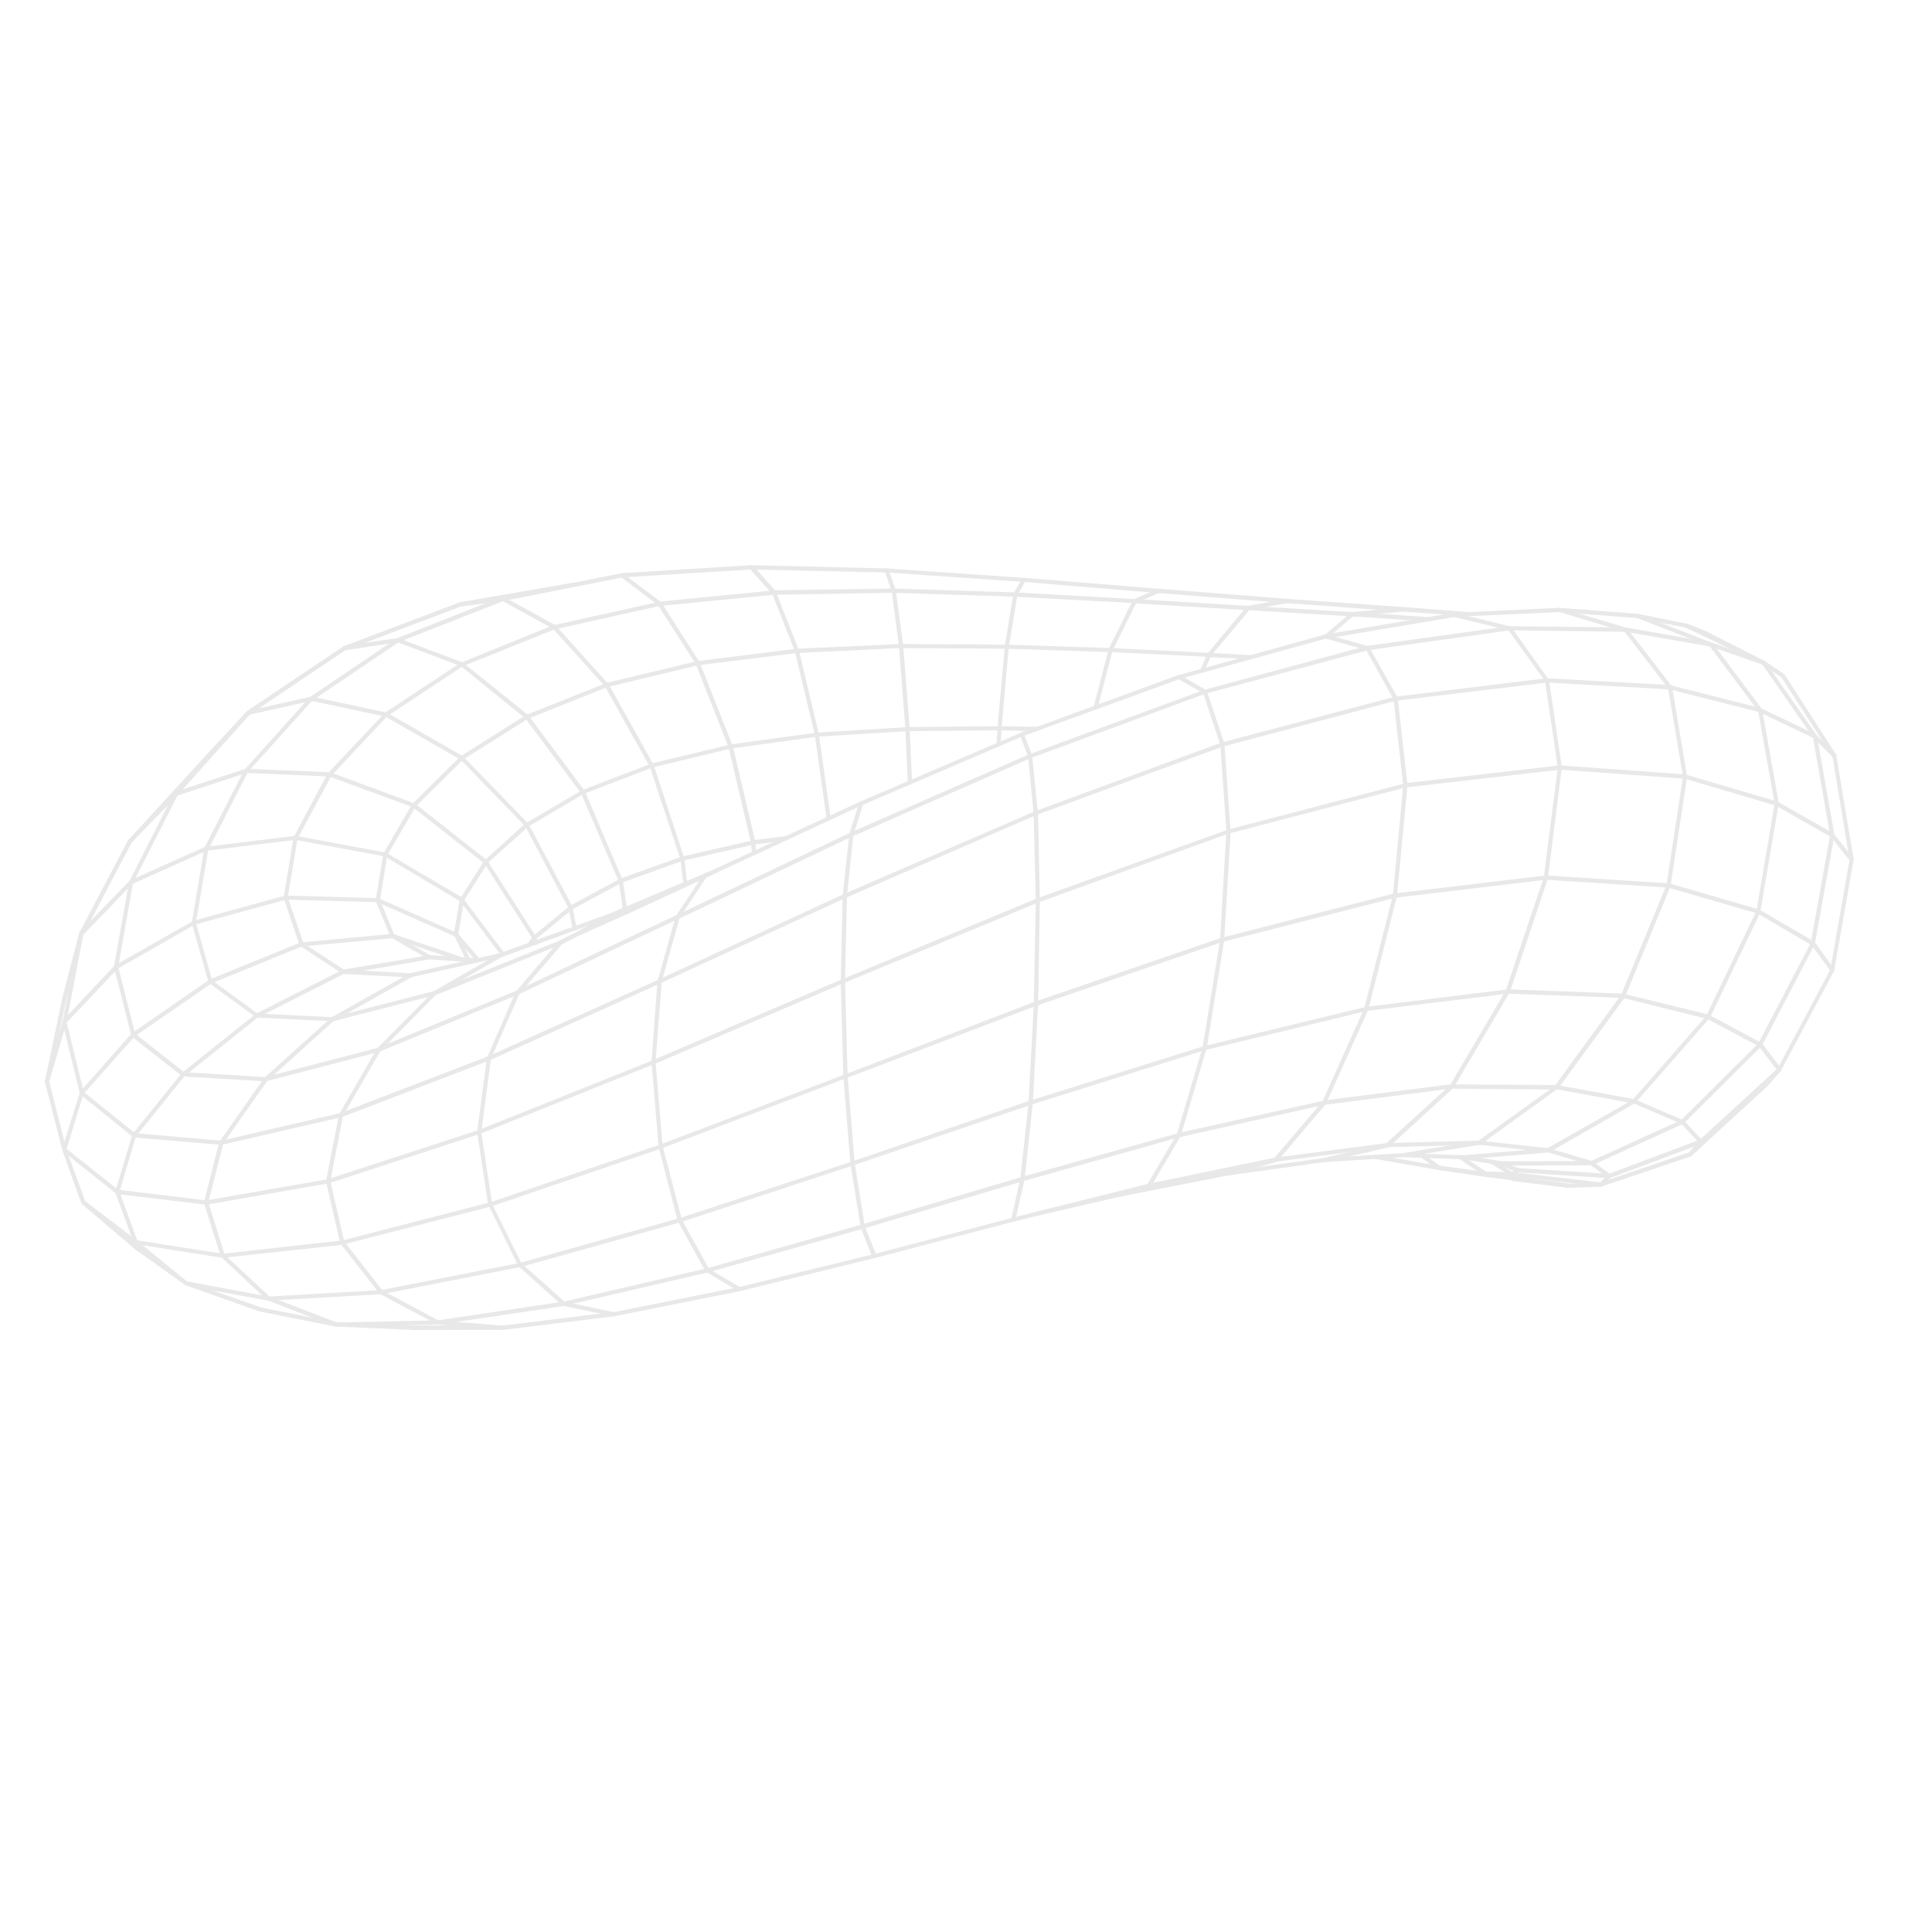 <svg xmlns="http://www.w3.org/2000/svg" xmlns:xlink="http://www.w3.org/1999/xlink" width="47" zoomAndPan="magnify" viewBox="0 0 35.25 35.25" height="47" preserveAspectRatio="xMidYMid meet" version="1.0"><defs><clipPath id="id1"><path d="M 11 12 L 33.848 12 L 33.848 18 L 11 18 Z M 11 12 " clip-rule="nonzero"/></clipPath><clipPath id="id2"><path d="M 13 10.312 L 22 10.312 L 22 11 L 13 11 Z M 13 10.312 " clip-rule="nonzero"/></clipPath><clipPath id="id3"><path d="M 20 10.312 L 27 10.312 L 27 12 L 20 12 Z M 20 10.312 " clip-rule="nonzero"/></clipPath><clipPath id="id4"><path d="M 3 15 L 14 15 L 14 24.266 L 3 24.266 Z M 3 15 " clip-rule="nonzero"/></clipPath><clipPath id="id5"><path d="M 14 10.312 L 16 10.312 L 16 15 L 14 15 Z M 14 10.312 " clip-rule="nonzero"/></clipPath><clipPath id="id6"><path d="M 0.801 15 L 10 15 L 10 20 L 0.801 20 Z M 0.801 15 " clip-rule="nonzero"/></clipPath><clipPath id="id7"><path d="M 5 17 L 10 17 L 10 24.266 L 5 24.266 Z M 5 17 " clip-rule="nonzero"/></clipPath><clipPath id="id8"><path d="M 1 15 L 33.848 15 L 33.848 23 L 1 23 Z M 1 15 " clip-rule="nonzero"/></clipPath><clipPath id="id9"><path d="M 19 10.312 L 21 10.312 L 21 13 L 19 13 Z M 19 10.312 " clip-rule="nonzero"/></clipPath><clipPath id="id10"><path d="M 16 10.312 L 17 10.312 L 17 15 L 16 15 Z M 16 10.312 " clip-rule="nonzero"/></clipPath><clipPath id="id11"><path d="M 2 13 L 33.848 13 L 33.848 22 L 2 22 Z M 2 13 " clip-rule="nonzero"/></clipPath><clipPath id="id12"><path d="M 0.801 10.312 L 33.848 10.312 L 33.848 24.266 L 0.801 24.266 Z M 0.801 10.312 " clip-rule="nonzero"/></clipPath><clipPath id="id13"><path d="M 6 10.312 L 13 10.312 L 13 17 L 6 17 Z M 6 10.312 " clip-rule="nonzero"/></clipPath><clipPath id="id14"><path d="M 18 10.312 L 19 10.312 L 19 14 L 18 14 Z M 18 10.312 " clip-rule="nonzero"/></clipPath><clipPath id="id15"><path d="M 11 10.312 L 14 10.312 L 14 16 L 11 16 Z M 11 10.312 " clip-rule="nonzero"/></clipPath><clipPath id="id16"><path d="M 1 10.312 L 33.848 10.312 L 33.848 23 L 1 23 Z M 1 10.312 " clip-rule="nonzero"/></clipPath><clipPath id="id17"><path d="M 8 10.312 L 11 10.312 L 11 12 L 8 12 Z M 8 10.312 " clip-rule="nonzero"/></clipPath><clipPath id="id18"><path d="M 6 10.312 L 24 10.312 L 24 18 L 6 18 Z M 6 10.312 " clip-rule="nonzero"/></clipPath></defs><g clip-path="url(#id1)"><path fill="rgb(90.979%, 90.979%, 90.979%)" d="M 12.035 17.945 C 12.02 17.945 12.008 17.938 12 17.922 C 11.988 17.902 12 17.879 12.02 17.871 L 15.398 16.312 L 18.883 14.801 L 22.289 13.547 L 25.453 12.711 C 25.457 12.711 25.457 12.711 25.461 12.711 L 28.223 12.375 C 28.223 12.375 28.227 12.375 28.23 12.375 L 30.473 12.5 C 30.477 12.5 30.477 12.5 30.48 12.504 L 32.121 12.918 C 32.125 12.918 32.129 12.922 32.129 12.922 L 33.133 13.402 C 33.137 13.406 33.137 13.406 33.141 13.41 L 33.496 13.762 C 33.512 13.777 33.512 13.801 33.496 13.816 C 33.48 13.828 33.457 13.828 33.441 13.816 L 33.094 13.469 L 32.098 12.992 L 30.461 12.578 L 28.227 12.453 L 25.469 12.785 L 22.309 13.621 L 18.906 14.871 L 15.426 16.383 L 12.047 17.941 C 12.047 17.945 12.039 17.945 12.035 17.945 Z M 12.035 17.945 " fill-opacity="1" fill-rule="nonzero"/></g><path fill="rgb(90.979%, 90.979%, 90.979%)" d="M 9.492 23.121 C 9.473 23.121 9.457 23.109 9.453 23.09 C 9.449 23.07 9.461 23.051 9.48 23.043 L 12.391 22.227 L 15.547 21.191 L 18.789 20.082 L 21.969 19.086 L 24.918 18.371 C 24.922 18.371 24.922 18.371 24.922 18.371 L 27.508 18.051 C 27.508 18.051 27.512 18.051 27.512 18.051 L 29.617 18.129 C 29.621 18.129 29.621 18.129 29.625 18.133 L 31.176 18.512 C 31.176 18.516 31.18 18.516 31.184 18.516 L 32.137 19.027 C 32.141 19.027 32.145 19.031 32.148 19.035 L 32.496 19.492 C 32.508 19.508 32.504 19.531 32.488 19.547 C 32.469 19.559 32.449 19.555 32.434 19.539 L 32.09 19.09 L 31.148 18.59 L 29.609 18.207 L 27.512 18.129 L 24.934 18.445 L 21.984 19.16 L 18.812 20.156 L 15.57 21.262 L 12.414 22.301 L 9.5 23.117 C 9.496 23.121 9.492 23.121 9.492 23.121 Z M 9.492 23.121 " fill-opacity="1" fill-rule="nonzero"/><g clip-path="url(#id2)"><path fill="rgb(90.979%, 90.979%, 90.979%)" d="M 21.137 10.82 C 21.133 10.82 21.133 10.82 21.133 10.82 L 18.676 10.617 L 16.176 10.445 L 13.711 10.391 C 13.688 10.391 13.672 10.371 13.672 10.352 C 13.672 10.328 13.691 10.312 13.711 10.312 L 16.18 10.371 L 18.68 10.543 L 21.141 10.742 C 21.16 10.746 21.176 10.766 21.176 10.785 C 21.172 10.805 21.156 10.82 21.137 10.82 Z M 21.137 10.82 " fill-opacity="1" fill-rule="nonzero"/></g><g clip-path="url(#id3)"><path fill="rgb(90.979%, 90.979%, 90.979%)" d="M 26.055 11.336 C 26.051 11.336 26.051 11.336 26.051 11.336 L 24.668 11.246 L 22.773 11.133 L 20.703 11.008 C 20.68 11.004 20.664 10.988 20.664 10.965 C 20.668 10.945 20.684 10.93 20.707 10.93 L 22.777 11.055 L 24.672 11.168 L 26.055 11.258 C 26.078 11.262 26.094 11.281 26.09 11.301 C 26.09 11.32 26.074 11.336 26.055 11.336 Z M 26.055 11.336 " fill-opacity="1" fill-rule="nonzero"/></g><g clip-path="url(#id4)"><path fill="rgb(90.979%, 90.979%, 90.979%)" d="M 7.551 24.266 L 6.125 24.203 C 6.121 24.203 6.117 24.203 6.113 24.203 L 4.887 23.727 C 4.879 23.727 4.875 23.723 4.871 23.719 L 4.039 22.938 C 4.031 22.934 4.031 22.93 4.027 22.922 L 3.723 21.953 C 3.723 21.945 3.723 21.938 3.723 21.93 L 4 20.836 C 4.004 20.832 4.004 20.828 4.008 20.824 L 4.82 19.668 C 4.824 19.66 4.832 19.656 4.84 19.652 L 6.895 19.117 L 9.434 18.07 L 12.344 16.695 L 12.836 15.953 C 12.84 15.945 12.844 15.941 12.852 15.938 L 12.949 15.895 C 12.969 15.887 12.992 15.895 13 15.914 C 13.008 15.934 13 15.953 12.98 15.965 L 12.891 16.004 L 12.398 16.75 C 12.395 16.754 12.391 16.758 12.383 16.762 L 9.465 18.141 L 6.922 19.188 C 6.922 19.191 6.922 19.191 6.918 19.191 L 4.875 19.723 L 4.074 20.863 L 3.801 21.938 L 4.098 22.891 L 4.918 23.656 L 6.133 24.125 L 7.555 24.184 L 9.191 24.184 L 11.195 23.938 C 11.215 23.934 11.234 23.949 11.238 23.973 C 11.242 23.992 11.227 24.012 11.203 24.016 L 9.199 24.262 C 9.199 24.262 9.195 24.262 9.195 24.262 Z M 7.551 24.266 " fill-opacity="1" fill-rule="nonzero"/></g><path fill="rgb(90.979%, 90.979%, 90.979%)" d="M 28.625 21.672 C 28.621 21.672 28.621 21.672 28.617 21.672 L 27.625 21.551 L 27.496 21.52 L 27.09 21.453 L 26.25 21.348 L 25.086 21.145 C 25.066 21.141 25.051 21.121 25.055 21.102 C 25.059 21.082 25.082 21.066 25.102 21.07 L 25.105 21.074 L 26.262 21.27 L 27.102 21.379 L 27.512 21.445 L 27.637 21.473 L 28.625 21.598 L 29.195 21.574 L 29.332 21.434 C 29.336 21.43 29.34 21.422 29.344 21.422 L 31.02 20.793 C 31.039 20.785 31.059 20.797 31.066 20.816 C 31.078 20.836 31.066 20.859 31.047 20.867 L 29.379 21.492 L 29.238 21.637 C 29.234 21.645 29.223 21.652 29.215 21.652 Z M 28.625 21.672 " fill-opacity="1" fill-rule="nonzero"/><path fill="rgb(90.979%, 90.979%, 90.979%)" d="M 2.117 17.684 C 2.105 17.684 2.09 17.68 2.086 17.664 C 2.074 17.648 2.082 17.625 2.098 17.613 L 3.52 16.805 C 3.52 16.805 3.523 16.801 3.527 16.801 L 5.203 16.34 C 5.207 16.34 5.211 16.34 5.215 16.34 L 6.895 16.387 C 6.902 16.387 6.906 16.387 6.91 16.391 L 8.336 17.02 C 8.344 17.023 8.352 17.027 8.355 17.039 L 8.578 17.496 C 8.59 17.516 8.582 17.539 8.562 17.547 C 8.543 17.555 8.52 17.547 8.512 17.531 L 8.293 17.082 L 6.883 16.461 L 5.219 16.414 L 3.551 16.871 L 2.137 17.68 C 2.133 17.684 2.125 17.684 2.117 17.684 Z M 2.117 17.684 " fill-opacity="1" fill-rule="nonzero"/><path fill="rgb(90.979%, 90.979%, 90.979%)" d="M 4.852 19.73 C 4.848 19.73 4.848 19.73 4.848 19.73 L 3.344 19.641 C 3.336 19.641 3.328 19.637 3.32 19.633 L 2.406 18.914 C 2.398 18.906 2.395 18.902 2.395 18.891 L 2.082 17.656 C 2.074 17.637 2.086 17.613 2.109 17.609 C 2.129 17.605 2.152 17.617 2.156 17.637 L 2.465 18.859 L 3.359 19.562 L 4.836 19.652 L 6.039 18.57 C 6.043 18.566 6.043 18.566 6.047 18.562 L 7.469 17.762 C 7.488 17.75 7.512 17.758 7.52 17.777 C 7.531 17.797 7.523 17.82 7.508 17.828 L 6.086 18.629 L 4.875 19.723 C 4.867 19.727 4.859 19.73 4.852 19.73 Z M 4.852 19.73 " fill-opacity="1" fill-rule="nonzero"/><path fill="rgb(90.979%, 90.979%, 90.979%)" d="M 31.551 11.832 C 31.543 11.832 31.539 11.828 31.535 11.824 L 30.75 11.449 C 30.73 11.441 30.723 11.418 30.734 11.398 C 30.742 11.383 30.766 11.371 30.785 11.383 L 31.566 11.758 C 31.586 11.766 31.594 11.789 31.586 11.809 C 31.578 11.82 31.562 11.832 31.551 11.832 Z M 31.551 11.832 " fill-opacity="1" fill-rule="nonzero"/><path fill="rgb(90.979%, 90.979%, 90.979%)" d="M 26.695 21.152 C 26.676 21.152 26.66 21.141 26.66 21.117 C 26.656 21.098 26.672 21.078 26.695 21.078 L 28.234 20.949 L 29.797 20.062 C 29.805 20.055 29.816 20.055 29.828 20.059 L 30.711 20.438 C 30.715 20.441 30.719 20.441 30.723 20.445 L 31.062 20.805 C 31.078 20.82 31.074 20.844 31.059 20.859 C 31.047 20.875 31.02 20.875 31.008 20.859 L 30.676 20.504 L 29.816 20.137 L 28.266 21.023 C 28.258 21.027 28.254 21.027 28.25 21.027 L 26.699 21.156 C 26.699 21.152 26.699 21.152 26.695 21.152 Z M 26.695 21.152 " fill-opacity="1" fill-rule="nonzero"/><g clip-path="url(#id5)"><path fill="rgb(90.979%, 90.979%, 90.979%)" d="M 15.117 14.973 C 15.098 14.973 15.082 14.957 15.082 14.938 L 14.867 13.414 L 14.504 11.887 L 14.086 10.824 C 14.078 10.805 14.086 10.781 14.105 10.773 C 14.129 10.766 14.148 10.777 14.156 10.797 L 14.574 11.859 C 14.574 11.863 14.578 11.867 14.578 11.867 L 14.941 13.398 L 15.156 14.926 C 15.16 14.945 15.145 14.965 15.125 14.969 C 15.121 14.969 15.121 14.973 15.117 14.973 Z M 15.117 14.973 " fill-opacity="1" fill-rule="nonzero"/></g><path fill="rgb(90.979%, 90.979%, 90.979%)" d="M 25.605 21.113 C 25.586 21.113 25.57 21.102 25.57 21.082 C 25.566 21.062 25.578 21.043 25.602 21.039 L 26.977 20.812 L 28.379 19.805 C 28.387 19.797 28.395 19.797 28.406 19.797 L 29.801 20.051 L 31.133 18.531 L 32.047 16.617 L 32.379 14.66 L 32.078 12.973 L 31.195 11.793 L 29.863 11.273 C 29.844 11.266 29.836 11.246 29.844 11.223 C 29.852 11.203 29.871 11.195 29.891 11.203 L 31.234 11.727 C 31.242 11.727 31.246 11.73 31.25 11.738 L 32.145 12.934 C 32.148 12.938 32.148 12.945 32.152 12.949 L 32.453 14.652 C 32.457 14.66 32.457 14.664 32.453 14.668 L 32.117 16.637 C 32.117 16.641 32.117 16.645 32.117 16.648 L 31.199 18.57 C 31.195 18.57 31.195 18.574 31.191 18.578 L 29.844 20.117 C 29.832 20.129 29.82 20.133 29.805 20.133 L 28.406 19.875 L 27.012 20.883 C 27.004 20.887 27 20.887 26.996 20.887 L 25.609 21.113 C 25.609 21.113 25.609 21.113 25.605 21.113 Z M 25.605 21.113 " fill-opacity="1" fill-rule="nonzero"/><path fill="rgb(90.979%, 90.979%, 90.979%)" d="M 8.418 17.543 C 8.414 17.543 8.41 17.543 8.406 17.539 L 7.156 17.117 L 5.504 17.27 C 5.484 17.273 5.465 17.258 5.465 17.234 C 5.461 17.215 5.477 17.195 5.5 17.195 L 7.156 17.039 C 7.16 17.039 7.168 17.039 7.172 17.039 L 8.43 17.465 C 8.449 17.473 8.461 17.492 8.453 17.512 C 8.449 17.531 8.434 17.543 8.418 17.543 Z M 8.418 17.543 " fill-opacity="1" fill-rule="nonzero"/><path fill="rgb(90.979%, 90.979%, 90.979%)" d="M 24.16 21.203 C 24.141 21.203 24.125 21.191 24.121 21.176 C 24.113 21.152 24.129 21.133 24.148 21.129 L 25.293 20.859 L 26.465 19.793 C 26.469 19.785 26.48 19.785 26.488 19.785 L 28.379 19.797 L 29.578 18.152 L 30.406 16.148 L 30.707 14.168 L 30.434 12.555 L 29.637 11.523 L 28.441 11.164 C 28.422 11.16 28.406 11.137 28.414 11.117 C 28.422 11.098 28.441 11.086 28.461 11.094 L 29.672 11.453 C 29.68 11.457 29.688 11.461 29.691 11.469 L 30.5 12.516 C 30.504 12.523 30.508 12.527 30.508 12.535 L 30.781 14.164 C 30.785 14.168 30.785 14.172 30.781 14.176 L 30.48 16.164 C 30.48 16.168 30.477 16.172 30.477 16.176 L 29.648 18.191 C 29.648 18.191 29.645 18.195 29.645 18.199 L 28.43 19.859 C 28.422 19.871 28.41 19.879 28.398 19.879 L 26.504 19.863 L 25.34 20.926 C 25.332 20.93 25.328 20.934 25.32 20.934 L 24.168 21.207 C 24.164 21.203 24.16 21.203 24.16 21.203 Z M 24.16 21.203 " fill-opacity="1" fill-rule="nonzero"/><g clip-path="url(#id6)"><path fill="rgb(90.979%, 90.979%, 90.979%)" d="M 0.859 19.773 C 0.855 19.773 0.852 19.773 0.848 19.77 C 0.828 19.766 0.816 19.746 0.82 19.727 L 1.141 18.191 L 1.445 17.023 C 1.445 17.016 1.449 17.012 1.453 17.008 L 2.363 16.07 C 2.367 16.066 2.371 16.062 2.375 16.062 L 3.746 15.449 C 3.75 15.449 3.754 15.449 3.758 15.449 L 5.387 15.25 C 5.391 15.25 5.395 15.25 5.398 15.25 L 7.035 15.555 C 7.039 15.555 7.043 15.555 7.047 15.559 L 8.445 16.383 C 8.449 16.387 8.453 16.391 8.453 16.395 L 9.203 17.387 C 9.219 17.402 9.215 17.426 9.195 17.441 C 9.18 17.453 9.156 17.449 9.145 17.434 L 8.398 16.445 L 7.016 15.625 L 5.391 15.324 L 3.773 15.52 L 2.414 16.129 L 1.52 17.055 L 1.215 18.211 L 0.895 19.742 C 0.895 19.762 0.875 19.773 0.859 19.773 Z M 0.859 19.773 " fill-opacity="1" fill-rule="nonzero"/></g><path fill="rgb(90.979%, 90.979%, 90.979%)" d="M 9.492 23.121 C 9.477 23.121 9.461 23.113 9.457 23.098 L 8.914 21.992 C 8.91 21.988 8.91 21.988 8.906 21.98 L 8.707 20.66 C 8.707 20.656 8.707 20.652 8.707 20.648 L 8.883 19.301 C 8.883 19.297 8.887 19.297 8.887 19.293 L 9.41 18.094 C 9.414 18.09 9.414 18.086 9.418 18.086 L 10.199 17.168 C 10.203 17.164 10.207 17.164 10.211 17.16 L 10.484 17.023 L 11.125 16.668 C 11.145 16.656 11.168 16.664 11.176 16.684 C 11.188 16.703 11.18 16.723 11.164 16.734 L 10.523 17.09 L 10.254 17.227 L 9.477 18.133 L 8.957 19.32 L 8.781 20.656 L 8.98 21.969 L 9.523 23.066 C 9.531 23.086 9.523 23.109 9.504 23.117 C 9.5 23.117 9.496 23.121 9.492 23.121 Z M 9.492 23.121 " fill-opacity="1" fill-rule="nonzero"/><g clip-path="url(#id7)"><path fill="rgb(90.979%, 90.979%, 90.979%)" d="M 9.191 24.262 L 7.988 24.168 C 7.984 24.168 7.98 24.168 7.977 24.164 L 6.938 23.613 C 6.93 23.609 6.926 23.605 6.926 23.602 L 6.215 22.695 C 6.211 22.691 6.211 22.684 6.207 22.68 L 5.949 21.562 C 5.949 21.555 5.949 21.551 5.949 21.547 L 6.184 20.34 C 6.184 20.336 6.188 20.332 6.188 20.328 L 6.875 19.137 C 6.875 19.137 6.879 19.133 6.879 19.129 L 7.906 18.094 C 7.91 18.09 7.91 18.09 7.914 18.086 L 9.113 17.395 C 9.133 17.383 9.156 17.391 9.164 17.41 C 9.176 17.426 9.168 17.449 9.152 17.461 L 7.957 18.148 L 6.938 19.18 L 6.258 20.359 L 6.027 21.551 L 6.281 22.652 L 6.98 23.547 L 8.004 24.094 L 9.195 24.188 C 9.219 24.188 9.23 24.207 9.23 24.23 C 9.23 24.246 9.211 24.262 9.191 24.262 Z M 9.191 24.262 " fill-opacity="1" fill-rule="nonzero"/></g><path fill="rgb(90.979%, 90.979%, 90.979%)" d="M 32.176 12.133 C 32.172 12.133 32.164 12.129 32.16 12.129 L 31.09 11.582 C 31.07 11.574 31.062 11.551 31.074 11.531 C 31.086 11.512 31.105 11.504 31.125 11.516 L 32.195 12.059 C 32.215 12.07 32.223 12.094 32.211 12.109 C 32.207 12.121 32.191 12.133 32.176 12.133 Z M 32.176 12.133 " fill-opacity="1" fill-rule="nonzero"/><g clip-path="url(#id8)"><path fill="rgb(90.979%, 90.979%, 90.979%)" d="M 4.062 22.949 C 4.062 22.949 4.059 22.949 4.059 22.949 L 2.469 22.699 C 2.465 22.699 2.457 22.695 2.453 22.695 L 1.5 21.969 C 1.48 21.957 1.48 21.934 1.492 21.918 C 1.504 21.898 1.527 21.895 1.547 21.91 L 2.492 22.629 L 4.066 22.875 L 6.242 22.633 L 8.938 21.938 L 12.043 20.883 L 15.418 19.602 L 18.891 18.273 L 22.289 17.109 L 25.441 16.301 C 25.445 16.301 25.445 16.301 25.449 16.301 L 28.203 15.973 C 28.207 15.973 28.207 15.973 28.211 15.973 L 30.449 16.117 C 30.449 16.117 30.453 16.117 30.457 16.117 L 32.094 16.594 C 32.098 16.594 32.098 16.594 32.102 16.598 L 33.102 17.18 C 33.105 17.184 33.109 17.188 33.113 17.191 L 33.465 17.68 C 33.477 17.695 33.473 17.719 33.457 17.73 C 33.438 17.746 33.414 17.738 33.402 17.723 L 33.055 17.246 L 32.07 16.668 L 30.438 16.195 L 28.207 16.051 L 25.461 16.379 L 22.309 17.184 L 18.914 18.348 L 15.441 19.672 L 12.07 20.953 L 8.961 22.012 L 6.258 22.707 C 6.254 22.707 6.254 22.711 6.25 22.711 L 4.066 22.949 C 4.066 22.949 4.066 22.949 4.062 22.949 Z M 4.062 22.949 " fill-opacity="1" fill-rule="nonzero"/></g><path fill="rgb(90.979%, 90.979%, 90.979%)" d="M 2.141 21.785 C 2.137 21.785 2.137 21.785 2.133 21.781 C 2.113 21.777 2.098 21.754 2.105 21.734 L 2.414 20.703 C 2.414 20.699 2.418 20.695 2.418 20.691 L 3.316 19.578 C 3.316 19.574 3.32 19.574 3.32 19.574 L 4.664 18.5 C 4.664 18.496 4.668 18.496 4.668 18.496 L 6.246 17.695 C 6.25 17.695 6.254 17.695 6.258 17.691 L 7.824 17.43 C 7.844 17.426 7.863 17.438 7.867 17.461 C 7.871 17.48 7.859 17.5 7.836 17.504 L 6.273 17.77 L 4.707 18.562 L 3.371 19.629 L 2.48 20.734 L 2.176 21.758 C 2.176 21.773 2.16 21.785 2.141 21.785 Z M 2.141 21.785 " fill-opacity="1" fill-rule="nonzero"/><path fill="rgb(90.979%, 90.979%, 90.979%)" d="M 22.41 21.449 C 22.395 21.449 22.379 21.438 22.375 21.418 C 22.367 21.398 22.379 21.379 22.398 21.371 L 23.254 21.125 L 24.129 20.094 C 24.137 20.086 24.145 20.082 24.152 20.078 L 26.465 19.785 L 27.473 18.074 L 28.168 16.004 L 28.422 14.004 L 28.191 12.43 L 27.523 11.5 L 26.52 11.254 C 26.5 11.25 26.488 11.23 26.492 11.211 C 26.496 11.188 26.52 11.176 26.539 11.18 L 27.555 11.43 C 27.562 11.43 27.57 11.438 27.574 11.441 L 28.254 12.395 C 28.258 12.398 28.262 12.406 28.262 12.41 L 28.496 13.996 C 28.496 14 28.496 14.004 28.496 14.008 L 28.242 16.02 C 28.242 16.023 28.242 16.023 28.242 16.027 L 27.547 18.105 C 27.543 18.105 27.543 18.109 27.543 18.109 L 26.523 19.844 C 26.52 19.852 26.508 19.859 26.496 19.859 L 24.18 20.156 L 23.305 21.188 C 23.297 21.191 23.293 21.195 23.285 21.199 L 22.418 21.449 C 22.418 21.449 22.414 21.449 22.41 21.449 Z M 22.41 21.449 " fill-opacity="1" fill-rule="nonzero"/><g clip-path="url(#id9)"><path fill="rgb(90.979%, 90.979%, 90.979%)" d="M 19.992 12.945 C 19.988 12.945 19.984 12.945 19.98 12.945 C 19.961 12.938 19.949 12.918 19.953 12.898 L 20.227 11.852 C 20.227 11.848 20.227 11.848 20.227 11.844 L 20.668 10.953 C 20.68 10.934 20.703 10.926 20.719 10.934 C 20.738 10.945 20.746 10.965 20.738 10.984 L 20.297 11.875 L 20.027 12.918 C 20.023 12.934 20.008 12.945 19.992 12.945 Z M 19.992 12.945 " fill-opacity="1" fill-rule="nonzero"/></g><g clip-path="url(#id10)"><path fill="rgb(90.979%, 90.979%, 90.979%)" d="M 16.602 14.312 C 16.582 14.312 16.562 14.297 16.562 14.277 L 16.52 13.309 L 16.402 11.793 L 16.27 10.789 L 16.141 10.422 C 16.133 10.402 16.145 10.379 16.164 10.371 C 16.188 10.367 16.207 10.379 16.215 10.398 L 16.344 10.766 C 16.344 10.77 16.344 10.773 16.344 10.773 L 16.48 11.785 L 16.598 13.305 L 16.641 14.273 C 16.641 14.297 16.625 14.312 16.605 14.316 C 16.602 14.312 16.602 14.312 16.602 14.312 Z M 16.602 14.312 " fill-opacity="1" fill-rule="nonzero"/></g><path fill="rgb(90.979%, 90.979%, 90.979%)" d="M 5.5 17.27 C 5.484 17.27 5.469 17.262 5.465 17.246 L 5.176 16.387 C 5.172 16.383 5.172 16.375 5.176 16.371 L 5.355 15.281 C 5.355 15.277 5.355 15.273 5.359 15.27 L 5.98 14.109 C 5.98 14.109 5.984 14.105 5.988 14.102 L 7.016 13.012 C 7.02 13.008 7.02 13.008 7.023 13.004 L 8.406 12.09 C 8.426 12.078 8.449 12.082 8.461 12.102 C 8.473 12.117 8.469 12.141 8.449 12.152 L 7.066 13.066 L 6.047 14.152 L 5.43 15.301 L 5.25 16.371 L 5.539 17.219 C 5.543 17.238 5.535 17.262 5.512 17.27 C 5.512 17.27 5.504 17.27 5.5 17.27 Z M 5.5 17.27 " fill-opacity="1" fill-rule="nonzero"/><path fill="rgb(90.979%, 90.979%, 90.979%)" d="M 20.434 21.836 C 20.418 21.836 20.402 21.824 20.398 21.809 C 20.391 21.789 20.402 21.766 20.422 21.758 L 20.938 21.602 L 21.473 20.691 C 21.48 20.68 21.488 20.676 21.5 20.672 L 24.133 20.086 L 24.891 18.398 L 25.414 16.336 L 25.602 14.328 L 25.426 12.762 L 24.926 11.859 L 24.176 11.648 C 24.152 11.645 24.141 11.621 24.148 11.602 C 24.152 11.582 24.176 11.57 24.195 11.574 L 24.961 11.789 C 24.969 11.793 24.98 11.797 24.984 11.809 L 25.5 12.73 C 25.5 12.734 25.504 12.738 25.504 12.746 L 25.68 14.324 C 25.68 14.328 25.68 14.328 25.68 14.332 L 25.488 16.348 C 25.488 16.348 25.488 16.352 25.488 16.352 L 24.965 18.422 C 24.965 18.426 24.965 18.426 24.961 18.43 L 24.195 20.137 C 24.188 20.148 24.18 20.156 24.168 20.156 L 21.531 20.746 L 20.996 21.656 C 20.992 21.664 20.984 21.672 20.977 21.676 L 20.445 21.836 C 20.441 21.836 20.438 21.836 20.434 21.836 Z M 20.434 21.836 " fill-opacity="1" fill-rule="nonzero"/><path fill="rgb(90.979%, 90.979%, 90.979%)" d="M 22.82 12.027 C 22.816 12.027 22.816 12.027 22.816 12.027 L 22.055 11.988 C 22.035 11.984 22.02 11.969 22.02 11.945 C 22.02 11.926 22.039 11.91 22.059 11.91 L 22.82 11.953 C 22.844 11.953 22.859 11.969 22.855 11.992 C 22.855 12.012 22.84 12.027 22.82 12.027 Z M 22.82 12.027 " fill-opacity="1" fill-rule="nonzero"/><path fill="rgb(90.979%, 90.979%, 90.979%)" d="M 13.484 23.562 C 13.477 23.562 13.469 23.559 13.465 23.555 L 12.887 23.207 C 12.879 23.203 12.875 23.199 12.871 23.195 L 12.367 22.281 C 12.367 22.277 12.363 22.273 12.363 22.27 L 12.016 20.926 C 12.016 20.926 12.016 20.922 12.016 20.922 L 11.887 19.379 C 11.887 19.375 11.887 19.375 11.887 19.371 L 11.996 17.902 C 11.996 17.879 12.016 17.867 12.039 17.867 C 12.059 17.867 12.074 17.887 12.074 17.91 L 11.961 19.375 L 12.09 20.91 L 12.438 22.246 L 12.934 23.148 L 13.504 23.488 C 13.52 23.5 13.527 23.523 13.516 23.539 C 13.508 23.555 13.496 23.562 13.484 23.562 Z M 13.484 23.562 " fill-opacity="1" fill-rule="nonzero"/><path fill="rgb(90.979%, 90.979%, 90.979%)" d="M 24.203 11.648 C 24.191 11.648 24.18 11.645 24.172 11.633 C 24.16 11.617 24.16 11.594 24.176 11.582 L 24.645 11.18 C 24.648 11.172 24.66 11.172 24.668 11.168 L 25.621 11.078 C 25.641 11.078 25.66 11.094 25.66 11.113 C 25.664 11.137 25.648 11.156 25.625 11.156 L 24.684 11.246 L 24.227 11.637 C 24.219 11.645 24.211 11.648 24.203 11.648 Z M 24.203 11.648 " fill-opacity="1" fill-rule="nonzero"/><path fill="rgb(90.979%, 90.979%, 90.979%)" d="M 8.719 17.559 C 8.711 17.559 8.699 17.555 8.691 17.543 L 8.289 17.078 C 8.285 17.066 8.281 17.055 8.281 17.047 L 8.387 16.414 C 8.391 16.406 8.391 16.402 8.395 16.398 L 8.832 15.707 C 8.832 15.703 8.836 15.703 8.84 15.699 L 9.586 15.023 C 9.59 15.02 9.59 15.02 9.594 15.02 L 10.617 14.418 C 10.617 14.418 10.621 14.418 10.625 14.414 L 11.879 13.934 C 11.879 13.934 11.883 13.93 11.883 13.93 L 13.324 13.586 C 13.324 13.586 13.328 13.586 13.328 13.582 L 14.902 13.367 L 16.559 13.266 L 18.238 13.25 L 18.906 13.262 C 18.926 13.262 18.941 13.281 18.941 13.301 C 18.941 13.324 18.926 13.34 18.906 13.34 C 18.906 13.34 18.906 13.34 18.902 13.34 L 18.238 13.324 L 16.562 13.34 L 14.91 13.441 L 13.34 13.656 L 11.902 14.004 L 10.652 14.484 L 9.637 15.082 L 8.895 15.75 L 8.465 16.43 L 8.363 17.039 L 8.75 17.492 C 8.766 17.508 8.766 17.531 8.746 17.543 C 8.738 17.555 8.73 17.559 8.719 17.559 Z M 8.719 17.559 " fill-opacity="1" fill-rule="nonzero"/><path fill="rgb(90.979%, 90.979%, 90.979%)" d="M 15.953 22.957 C 15.938 22.957 15.922 22.945 15.914 22.934 L 15.703 22.391 C 15.703 22.391 15.703 22.387 15.703 22.383 L 15.516 21.234 L 15.387 19.641 L 15.34 17.902 L 15.375 16.344 L 15.496 15.223 C 15.496 15.219 15.496 15.215 15.496 15.215 L 15.676 14.645 C 15.684 14.625 15.703 14.613 15.723 14.617 C 15.742 14.625 15.754 14.645 15.75 14.668 L 15.57 15.234 L 15.453 16.348 L 15.418 17.898 L 15.465 19.633 L 15.594 21.223 L 15.777 22.367 L 15.988 22.902 C 15.996 22.922 15.984 22.945 15.965 22.953 C 15.961 22.957 15.957 22.957 15.953 22.957 Z M 15.953 22.957 " fill-opacity="1" fill-rule="nonzero"/><g clip-path="url(#id11)"><path fill="rgb(90.979%, 90.979%, 90.979%)" d="M 3.762 21.98 C 3.758 21.98 3.758 21.98 3.758 21.98 L 2.137 21.785 C 2.117 21.781 2.102 21.762 2.105 21.742 C 2.109 21.719 2.125 21.703 2.148 21.707 L 3.762 21.902 L 5.977 21.516 L 8.734 20.617 L 11.91 19.344 L 15.363 17.867 L 18.922 16.391 L 22.402 15.137 L 25.633 14.293 C 25.633 14.293 25.637 14.289 25.637 14.289 L 28.457 13.965 C 28.457 13.965 28.461 13.965 28.461 13.965 L 30.75 14.129 C 30.75 14.129 30.754 14.133 30.758 14.133 L 32.43 14.625 C 32.43 14.625 32.434 14.625 32.438 14.629 L 33.453 15.207 C 33.457 15.207 33.461 15.211 33.461 15.215 L 33.816 15.66 C 33.828 15.676 33.828 15.703 33.809 15.715 C 33.793 15.727 33.77 15.727 33.754 15.707 L 33.406 15.27 L 32.402 14.699 L 30.738 14.207 L 28.461 14.043 L 25.648 14.367 L 22.422 15.207 L 18.945 16.465 L 15.391 17.938 L 11.938 19.414 L 8.758 20.688 L 6 21.59 C 5.996 21.59 5.996 21.59 5.992 21.59 L 3.766 21.98 C 3.766 21.98 3.762 21.98 3.762 21.98 Z M 3.762 21.98 " fill-opacity="1" fill-rule="nonzero"/></g><g clip-path="url(#id12)"><path fill="rgb(90.979%, 90.979%, 90.979%)" d="M 6.125 24.207 C 6.125 24.207 6.121 24.207 6.117 24.203 L 4.746 23.93 C 4.746 23.93 4.742 23.93 4.742 23.93 L 3.383 23.449 C 3.383 23.449 3.383 23.449 3.379 23.449 C 3.379 23.449 3.379 23.445 3.379 23.445 L 2.469 22.797 L 1.496 21.969 C 1.492 21.965 1.488 21.957 1.484 21.953 L 1.137 20.988 C 1.137 20.988 1.137 20.984 1.137 20.984 L 0.82 19.742 C 0.82 19.734 0.82 19.73 0.82 19.723 L 1.141 18.633 C 1.141 18.629 1.145 18.621 1.148 18.617 L 2.082 17.625 L 2.355 16.09 C 2.355 16.086 2.355 16.086 2.359 16.082 L 3.18 14.461 C 3.184 14.457 3.184 14.457 3.188 14.453 L 4.508 12.977 C 4.508 12.973 4.512 12.973 4.512 12.969 L 6.266 11.793 C 6.27 11.789 6.273 11.785 6.281 11.785 L 7.254 11.641 L 9.164 10.887 C 9.168 10.887 9.168 10.887 9.172 10.887 L 11.348 10.457 C 11.348 10.457 11.348 10.457 11.352 10.457 L 13.711 10.312 C 13.723 10.312 13.734 10.316 13.742 10.324 L 14.141 10.77 L 16.309 10.738 L 18.527 10.809 L 20.695 10.93 L 21.121 10.746 C 21.125 10.742 21.133 10.742 21.137 10.742 L 23.477 10.926 L 25.625 11.078 L 26.805 11.168 L 28.449 11.09 C 28.449 11.09 28.449 11.09 28.453 11.09 L 29.879 11.199 C 29.883 11.199 29.883 11.199 29.883 11.199 L 30.773 11.379 C 30.777 11.379 30.777 11.379 30.781 11.379 L 31.121 11.512 C 31.125 11.512 31.125 11.512 31.125 11.516 L 31.566 11.758 L 32.195 12.059 C 32.195 12.059 32.199 12.059 32.199 12.062 L 32.551 12.297 C 32.555 12.301 32.559 12.305 32.562 12.309 L 33.5 13.766 C 33.504 13.77 33.504 13.777 33.504 13.781 L 33.82 15.676 C 33.824 15.68 33.824 15.684 33.82 15.688 L 33.465 17.711 C 33.465 17.715 33.465 17.719 33.461 17.719 L 32.496 19.531 C 32.492 19.535 32.492 19.539 32.488 19.543 L 31.059 20.855 L 30.867 21.086 C 30.863 21.09 30.855 21.094 30.852 21.098 L 29.223 21.648 C 29.219 21.648 29.211 21.652 29.207 21.648 L 27.582 21.461 C 27.578 21.461 27.57 21.457 27.566 21.457 L 27.207 21.234 L 26.691 21.152 L 25.602 21.113 L 24.16 21.203 L 22.414 21.445 L 20.438 21.832 L 18.938 22.18 L 18.492 22.289 L 15.961 22.953 L 13.492 23.559 L 11.207 24.016 C 11.199 24.02 11.195 24.02 11.191 24.016 L 10.285 23.828 L 8 24.168 C 7.996 24.168 7.996 24.168 7.992 24.168 Z M 4.762 23.855 L 6.129 24.129 L 7.988 24.09 L 10.195 23.762 L 9.48 23.121 L 6.961 23.613 C 6.961 23.613 6.957 23.613 6.957 23.613 L 4.902 23.73 C 4.898 23.73 4.895 23.73 4.891 23.73 L 3.875 23.543 Z M 10.461 23.785 L 11.199 23.941 L 13.477 23.484 L 15.941 22.883 L 18.473 22.219 L 18.918 22.105 L 20.422 21.762 L 22.402 21.371 L 24.152 21.129 L 25.602 21.039 L 26.699 21.078 C 26.699 21.078 26.699 21.078 26.703 21.078 L 27.227 21.16 C 27.23 21.164 27.238 21.164 27.242 21.168 L 27.602 21.387 L 29.207 21.574 L 30.816 21.027 L 31.004 20.805 C 31.008 20.805 31.008 20.805 31.008 20.801 L 32.434 19.492 L 33.395 17.691 L 33.746 15.684 L 33.434 13.801 L 32.504 12.359 L 32.16 12.125 L 31.535 11.824 L 31.094 11.586 L 30.758 11.453 L 29.875 11.277 L 28.453 11.168 L 26.809 11.242 L 26.535 11.258 L 24.191 11.652 L 21.613 12.363 L 22.004 12.59 C 22.012 12.594 22.02 12.602 22.02 12.609 L 22.34 13.57 C 22.34 13.574 22.34 13.578 22.34 13.582 L 22.453 15.168 C 22.453 15.172 22.453 15.172 22.453 15.176 L 22.336 17.152 C 22.336 17.152 22.336 17.152 22.336 17.156 L 22.016 19.133 C 22.016 19.133 22.016 19.137 22.012 19.137 L 21.543 20.727 C 21.539 20.738 21.527 20.746 21.516 20.75 L 18.664 21.551 L 15.75 22.418 L 12.918 23.215 Z M 9.492 23.043 C 9.5 23.043 9.508 23.047 9.516 23.051 L 10.297 23.746 L 12.898 23.141 L 15.73 22.34 L 18.645 21.473 L 21.477 20.68 L 21.941 19.113 L 22.262 17.141 L 22.375 15.168 L 22.266 13.59 L 21.953 12.648 L 21.508 12.395 L 18.656 13.434 L 15.727 14.691 L 12.883 16.012 L 12.52 16.16 L 11.16 16.734 L 9.145 17.465 C 9.145 17.465 9.145 17.465 9.141 17.465 L 7.492 17.832 C 7.488 17.832 7.488 17.832 7.484 17.832 L 6.262 17.77 C 6.254 17.77 6.246 17.766 6.242 17.762 L 5.496 17.273 L 3.859 17.941 L 2.457 18.91 L 1.523 19.961 L 1.215 20.961 L 2.164 21.715 C 2.168 21.719 2.172 21.727 2.176 21.734 L 2.508 22.641 L 3.41 23.379 L 4.898 23.656 L 6.945 23.539 L 9.48 23.043 C 9.484 23.043 9.488 23.043 9.492 23.043 Z M 1.555 21.918 L 2.438 22.672 L 2.109 21.77 L 1.254 21.09 Z M 0.898 19.734 L 1.176 20.832 L 1.457 19.93 C 1.457 19.922 1.461 19.918 1.465 19.914 L 2.402 18.855 C 2.406 18.852 2.406 18.852 2.41 18.848 L 3.82 17.875 C 3.82 17.875 3.824 17.875 3.824 17.871 L 5.484 17.195 C 5.5 17.191 5.512 17.191 5.52 17.199 L 6.273 17.691 L 7.48 17.758 L 9.121 17.391 L 11.133 16.664 L 12.488 16.09 L 12.848 15.941 L 12.949 15.898 L 15.695 14.625 L 18.629 13.367 L 21.5 12.316 C 21.504 12.316 21.504 12.316 21.508 12.316 L 24.172 11.578 C 24.176 11.578 24.176 11.578 24.176 11.578 L 24.195 11.574 L 26.344 11.211 L 25.621 11.16 L 23.473 11.004 L 21.141 10.82 L 20.719 11.004 C 20.711 11.004 20.707 11.004 20.699 11.004 L 18.523 10.887 L 16.305 10.816 L 14.121 10.852 C 14.109 10.852 14.098 10.848 14.09 10.836 L 13.691 10.391 L 11.355 10.535 L 9.188 10.965 L 7.273 11.715 C 7.27 11.719 7.27 11.719 7.266 11.719 L 6.301 11.863 L 4.559 13.035 L 3.246 14.5 L 2.426 16.113 L 2.156 17.652 C 2.156 17.66 2.152 17.668 2.148 17.672 L 1.211 18.664 Z M 0.898 19.734 " fill-opacity="1" fill-rule="nonzero"/></g><path fill="rgb(90.979%, 90.979%, 90.979%)" d="M 11.406 16.629 C 11.387 16.629 11.371 16.613 11.367 16.598 L 11.289 16.082 L 10.602 14.473 L 9.586 13.109 L 8.406 12.152 C 8.391 12.137 8.387 12.113 8.398 12.098 C 8.414 12.082 8.438 12.078 8.453 12.094 L 9.641 13.051 C 9.645 13.055 9.645 13.055 9.648 13.059 L 10.668 14.43 C 10.668 14.434 10.668 14.438 10.672 14.438 L 11.359 16.055 C 11.363 16.059 11.363 16.062 11.363 16.062 L 11.441 16.586 C 11.445 16.605 11.434 16.625 11.41 16.629 C 11.41 16.629 11.406 16.629 11.406 16.629 Z M 11.406 16.629 " fill-opacity="1" fill-rule="nonzero"/><g clip-path="url(#id13)"><path fill="rgb(90.979%, 90.979%, 90.979%)" d="M 12.504 16.164 C 12.488 16.164 12.469 16.148 12.469 16.129 L 12.414 15.676 L 11.855 13.988 L 11.035 12.52 L 10.09 11.473 L 9.168 10.965 L 8.406 11.066 L 6.301 11.863 C 6.277 11.871 6.258 11.859 6.25 11.84 C 6.242 11.82 6.254 11.797 6.273 11.789 L 8.383 10.992 C 8.387 10.988 8.387 10.988 8.391 10.988 L 9.172 10.887 C 9.18 10.887 9.188 10.887 9.195 10.891 L 10.133 11.406 C 10.137 11.41 10.137 11.41 10.141 11.414 L 11.094 12.473 C 11.098 12.473 11.098 12.477 11.102 12.477 L 11.922 13.949 C 11.926 13.953 11.926 13.953 11.926 13.957 L 12.484 15.652 C 12.484 15.656 12.484 15.656 12.484 15.66 L 12.539 16.117 C 12.543 16.141 12.527 16.16 12.508 16.16 C 12.508 16.164 12.508 16.164 12.504 16.164 Z M 12.504 16.164 " fill-opacity="1" fill-rule="nonzero"/></g><path fill="rgb(90.979%, 90.979%, 90.979%)" d="M 18.484 22.293 C 18.48 22.293 18.48 22.293 18.477 22.293 C 18.457 22.285 18.441 22.266 18.449 22.246 L 18.617 21.504 L 18.766 20.117 L 18.863 18.309 L 18.898 16.426 L 18.859 14.84 L 18.758 13.809 L 18.609 13.414 C 18.602 13.395 18.613 13.371 18.633 13.363 C 18.652 13.355 18.672 13.367 18.68 13.387 L 18.832 13.785 C 18.832 13.789 18.832 13.793 18.832 13.797 L 18.938 14.836 L 18.973 16.426 L 18.941 18.312 L 18.844 20.125 L 18.695 21.516 C 18.695 21.516 18.695 21.52 18.695 21.52 L 18.523 22.266 C 18.516 22.281 18.504 22.293 18.484 22.293 Z M 18.484 22.293 " fill-opacity="1" fill-rule="nonzero"/><path fill="rgb(90.979%, 90.979%, 90.979%)" d="M 29.359 21.496 C 29.352 21.496 29.344 21.492 29.336 21.488 L 29.027 21.262 L 27.398 21.266 C 27.398 21.266 27.395 21.266 27.391 21.266 L 27.215 21.238 C 27.191 21.234 27.18 21.215 27.18 21.191 C 27.184 21.172 27.203 21.156 27.227 21.16 L 27.402 21.188 L 29.039 21.184 C 29.047 21.184 29.055 21.188 29.062 21.191 L 29.383 21.426 C 29.398 21.438 29.402 21.461 29.391 21.48 C 29.383 21.492 29.371 21.496 29.359 21.496 Z M 29.359 21.496 " fill-opacity="1" fill-rule="nonzero"/><path fill="rgb(90.979%, 90.979%, 90.979%)" d="M 6.066 18.633 C 6.066 18.633 6.062 18.633 6.062 18.633 L 4.688 18.566 C 4.68 18.566 4.672 18.562 4.668 18.559 L 3.82 17.941 C 3.812 17.938 3.809 17.93 3.805 17.922 L 3.5 16.848 C 3.5 16.844 3.5 16.84 3.5 16.832 L 3.727 15.48 C 3.727 15.477 3.727 15.473 3.73 15.469 L 4.457 14.047 C 4.461 14.043 4.461 14.039 4.465 14.039 L 5.648 12.723 C 5.66 12.711 5.672 12.707 5.688 12.711 L 7.051 13 C 7.055 13 7.059 13 7.062 13.004 L 8.445 13.797 C 8.449 13.797 8.449 13.801 8.453 13.805 L 9.641 15.027 C 9.641 15.031 9.645 15.031 9.645 15.035 L 10.445 16.543 C 10.449 16.547 10.449 16.551 10.449 16.555 L 10.52 16.934 C 10.523 16.953 10.512 16.973 10.488 16.977 C 10.469 16.98 10.449 16.969 10.445 16.945 L 10.375 16.574 L 9.582 15.074 L 8.402 13.859 L 7.031 13.074 L 5.691 12.789 L 4.523 14.086 L 3.801 15.5 L 3.574 16.836 L 3.871 17.887 L 4.699 18.492 L 6.059 18.559 L 7.922 18.082 L 10.215 17.16 L 10.488 17.023 L 11.398 16.613 L 12.848 15.945 C 12.863 15.934 12.887 15.945 12.898 15.965 C 12.906 15.98 12.898 16.004 12.879 16.016 L 11.43 16.684 L 10.52 17.09 L 10.25 17.227 L 7.949 18.156 C 7.945 18.156 7.945 18.156 7.941 18.156 L 6.074 18.633 C 6.07 18.633 6.066 18.633 6.066 18.633 Z M 6.066 18.633 " fill-opacity="1" fill-rule="nonzero"/><path fill="rgb(90.979%, 90.979%, 90.979%)" d="M 28.625 21.672 C 28.621 21.672 28.621 21.672 28.617 21.672 L 27.5 21.52 L 27.125 21.477 L 26.25 21.344 C 26.242 21.344 26.238 21.344 26.23 21.34 L 25.93 21.121 C 25.914 21.109 25.91 21.082 25.922 21.066 C 25.934 21.047 25.957 21.043 25.977 21.059 L 26.27 21.27 L 27.137 21.398 L 27.508 21.445 L 28.629 21.594 C 28.648 21.598 28.664 21.617 28.66 21.637 C 28.66 21.66 28.645 21.672 28.625 21.672 Z M 28.625 21.672 " fill-opacity="1" fill-rule="nonzero"/><path fill="rgb(90.979%, 90.979%, 90.979%)" d="M 30.84 21.098 C 30.828 21.098 30.82 21.094 30.812 21.086 C 30.797 21.07 30.797 21.047 30.812 21.031 L 32.195 19.762 L 32.434 19.488 C 32.449 19.473 32.473 19.473 32.488 19.484 C 32.504 19.5 32.508 19.523 32.492 19.539 L 32.254 19.812 C 32.25 19.812 32.25 19.816 32.25 19.816 L 30.867 21.086 C 30.859 21.098 30.848 21.098 30.84 21.098 Z M 30.84 21.098 " fill-opacity="1" fill-rule="nonzero"/><path fill="rgb(90.979%, 90.979%, 90.979%)" d="M 27.695 21.387 C 27.688 21.387 27.684 21.387 27.68 21.387 L 27.383 21.266 C 27.363 21.258 27.355 21.234 27.363 21.215 C 27.371 21.195 27.395 21.188 27.414 21.195 L 27.711 21.316 C 27.73 21.324 27.738 21.348 27.73 21.367 C 27.723 21.379 27.711 21.387 27.695 21.387 Z M 27.695 21.387 " fill-opacity="1" fill-rule="nonzero"/><path fill="rgb(90.979%, 90.979%, 90.979%)" d="M 21.938 12.273 C 21.934 12.273 21.926 12.27 21.922 12.27 C 21.902 12.262 21.895 12.238 21.902 12.219 L 22.023 11.934 C 22.031 11.914 22.055 11.906 22.074 11.914 C 22.094 11.922 22.102 11.945 22.094 11.965 L 21.973 12.25 C 21.969 12.262 21.953 12.273 21.938 12.273 Z M 21.938 12.273 " fill-opacity="1" fill-rule="nonzero"/><g clip-path="url(#id14)"><path fill="rgb(90.979%, 90.979%, 90.979%)" d="M 18.219 13.621 C 18.199 13.617 18.18 13.602 18.184 13.578 L 18.199 13.289 L 18.332 11.797 L 18.488 10.844 C 18.488 10.84 18.488 10.836 18.492 10.832 L 18.645 10.559 C 18.656 10.543 18.68 10.535 18.699 10.547 C 18.715 10.555 18.723 10.578 18.711 10.598 L 18.562 10.863 L 18.406 11.805 L 18.273 13.293 L 18.258 13.582 C 18.258 13.602 18.242 13.621 18.219 13.621 Z M 18.219 13.621 " fill-opacity="1" fill-rule="nonzero"/></g><g clip-path="url(#id15)"><path fill="rgb(90.979%, 90.979%, 90.979%)" d="M 13.758 15.602 C 13.738 15.602 13.723 15.59 13.719 15.566 L 13.703 15.379 L 13.293 13.633 L 12.695 12.117 L 12.004 11.039 L 11.328 10.527 C 11.312 10.516 11.309 10.492 11.32 10.473 C 11.332 10.457 11.359 10.453 11.375 10.469 L 12.059 10.984 C 12.062 10.988 12.062 10.992 12.066 10.992 L 12.762 12.078 C 12.766 12.082 12.766 12.082 12.766 12.086 L 13.367 13.605 C 13.371 13.609 13.371 13.609 13.371 13.613 L 13.781 15.359 C 13.781 15.363 13.781 15.367 13.781 15.367 L 13.797 15.559 C 13.797 15.578 13.785 15.598 13.762 15.602 C 13.758 15.602 13.758 15.602 13.758 15.602 Z M 13.758 15.602 " fill-opacity="1" fill-rule="nonzero"/></g><path fill="rgb(90.979%, 90.979%, 90.979%)" d="M 9.66 17.277 C 9.652 17.277 9.645 17.273 9.641 17.27 C 9.621 17.258 9.617 17.234 9.629 17.215 L 9.719 17.086 C 9.723 17.086 9.723 17.082 9.727 17.078 L 10.391 16.531 C 10.391 16.531 10.395 16.527 10.398 16.527 L 11.309 16.035 C 11.312 16.035 11.312 16.035 11.316 16.031 L 12.438 15.629 C 12.438 15.629 12.441 15.629 12.441 15.629 L 13.734 15.332 L 14.34 15.254 C 14.359 15.25 14.379 15.266 14.383 15.285 C 14.383 15.309 14.371 15.328 14.348 15.332 L 13.746 15.41 L 12.461 15.703 L 11.344 16.105 L 10.438 16.594 L 9.781 17.133 L 9.695 17.258 C 9.684 17.27 9.672 17.277 9.66 17.277 Z M 9.66 17.277 " fill-opacity="1" fill-rule="nonzero"/><path fill="rgb(90.979%, 90.979%, 90.979%)" d="M 9.77 17.238 C 9.75 17.238 9.734 17.227 9.73 17.207 L 9.715 17.125 L 8.836 15.754 L 7.531 14.727 L 6.008 14.168 L 4.496 14.102 L 3.234 14.516 L 2.398 15.375 C 2.383 15.391 2.359 15.391 2.344 15.379 C 2.328 15.363 2.328 15.34 2.344 15.324 L 3.188 14.453 C 3.191 14.449 3.195 14.445 3.203 14.445 L 4.48 14.027 C 4.484 14.027 4.488 14.023 4.492 14.027 L 6.016 14.09 C 6.02 14.09 6.027 14.094 6.031 14.094 L 7.566 14.66 C 7.57 14.66 7.57 14.664 7.574 14.664 L 8.891 15.699 C 8.895 15.703 8.895 15.707 8.898 15.711 L 9.781 17.09 C 9.785 17.094 9.789 17.098 9.789 17.102 L 9.809 17.191 C 9.812 17.211 9.797 17.234 9.777 17.238 C 9.773 17.238 9.77 17.238 9.77 17.238 Z M 9.77 17.238 " fill-opacity="1" fill-rule="nonzero"/><g clip-path="url(#id16)"><path fill="rgb(90.979%, 90.979%, 90.979%)" d="M 18.93 22.184 C 18.914 22.184 18.898 22.168 18.891 22.152 C 18.887 22.133 18.898 22.109 18.922 22.105 L 20.953 21.598 L 23.266 21.121 L 25.309 20.855 C 25.309 20.855 25.309 20.855 25.312 20.855 L 26.988 20.812 C 26.988 20.812 26.992 20.812 26.992 20.812 L 28.25 20.949 C 28.25 20.949 28.254 20.949 28.254 20.949 L 29.035 21.18 L 30.672 20.438 L 32.082 19.035 L 33.039 17.203 L 33.391 15.238 L 33.078 13.453 L 32.156 12.125 L 31.211 11.797 L 29.66 11.527 L 27.551 11.5 L 24.957 11.863 L 21.996 12.656 L 18.805 13.832 L 15.547 15.262 L 12.398 16.758 L 12.07 17.918 C 12.07 17.93 12.059 17.938 12.051 17.941 L 8.938 19.344 L 6.234 20.383 C 6.234 20.383 6.23 20.383 6.23 20.383 L 4.047 20.887 C 4.043 20.887 4.039 20.887 4.035 20.887 L 2.445 20.754 C 2.438 20.754 2.43 20.75 2.426 20.746 L 1.469 19.973 C 1.465 19.965 1.457 19.961 1.457 19.953 L 1.141 18.656 C 1.141 18.652 1.141 18.645 1.141 18.641 L 1.445 17.027 C 1.445 17.023 1.445 17.02 1.449 17.016 L 2.336 15.332 C 2.34 15.328 2.34 15.328 2.344 15.324 L 3.754 13.785 L 4.504 12.977 C 4.512 12.973 4.516 12.969 4.523 12.969 L 5.66 12.715 L 7.238 11.648 C 7.25 11.645 7.262 11.641 7.273 11.645 L 8.43 12.082 L 10.098 11.406 C 10.102 11.406 10.102 11.406 10.105 11.406 L 12.023 10.98 C 12.023 10.98 12.027 10.98 12.027 10.977 L 14.113 10.773 C 14.137 10.773 14.156 10.789 14.156 10.809 C 14.16 10.832 14.145 10.848 14.121 10.852 L 12.039 11.055 L 10.125 11.48 L 8.445 12.156 C 8.434 12.16 8.426 12.16 8.414 12.156 L 7.266 11.723 L 5.699 12.781 C 5.695 12.785 5.691 12.785 5.688 12.785 L 4.555 13.039 L 3.809 13.84 L 2.402 15.375 L 1.52 17.051 L 1.215 18.648 L 1.527 19.922 L 2.465 20.676 L 4.035 20.812 L 6.207 20.309 L 8.906 19.273 L 12.004 17.879 L 12.328 16.719 C 12.332 16.711 12.34 16.703 12.348 16.695 L 15.516 15.191 L 18.777 13.762 L 21.973 12.586 L 24.938 11.785 C 24.941 11.785 24.941 11.785 24.941 11.785 L 27.539 11.426 C 27.543 11.426 27.543 11.426 27.547 11.426 L 29.66 11.449 C 29.664 11.449 29.664 11.449 29.668 11.449 L 31.227 11.723 C 31.23 11.723 31.23 11.723 31.23 11.723 L 32.191 12.055 C 32.199 12.059 32.203 12.062 32.207 12.07 L 33.145 13.414 C 33.148 13.418 33.152 13.422 33.152 13.43 L 33.469 15.23 C 33.469 15.234 33.469 15.238 33.469 15.242 L 33.113 17.223 C 33.113 17.227 33.113 17.23 33.109 17.234 L 32.148 19.078 C 32.148 19.082 32.145 19.086 32.141 19.086 L 30.723 20.496 C 30.719 20.5 30.715 20.504 30.711 20.504 L 29.055 21.258 C 29.047 21.262 29.039 21.262 29.027 21.258 L 28.238 21.023 L 26.988 20.887 L 25.316 20.93 L 23.277 21.195 L 20.973 21.672 L 18.938 22.18 C 18.938 22.18 18.934 22.184 18.93 22.184 Z M 18.93 22.184 " fill-opacity="1" fill-rule="nonzero"/></g><path fill="rgb(90.979%, 90.979%, 90.979%)" d="M 29.359 21.496 C 29.359 21.496 29.359 21.496 29.355 21.496 L 27.707 21.391 L 27.609 21.457 C 27.602 21.461 27.594 21.465 27.586 21.465 L 27.098 21.453 C 27.09 21.453 27.082 21.453 27.078 21.449 L 26.625 21.145 C 26.609 21.133 26.602 21.109 26.613 21.094 C 26.625 21.074 26.648 21.07 26.668 21.082 L 27.109 21.375 L 27.578 21.387 L 27.672 21.32 C 27.68 21.312 27.688 21.312 27.699 21.312 L 29.363 21.418 C 29.383 21.422 29.398 21.441 29.398 21.461 C 29.398 21.48 29.379 21.496 29.359 21.496 Z M 29.359 21.496 " fill-opacity="1" fill-rule="nonzero"/><g clip-path="url(#id17)"><path fill="rgb(90.979%, 90.979%, 90.979%)" d="M 8.395 11.066 C 8.375 11.066 8.359 11.051 8.359 11.031 C 8.355 11.012 8.367 10.992 8.391 10.988 L 10.477 10.629 C 10.496 10.625 10.52 10.641 10.523 10.66 C 10.527 10.68 10.512 10.699 10.492 10.703 L 8.402 11.062 C 8.402 11.066 8.398 11.066 8.395 11.066 Z M 8.395 11.066 " fill-opacity="1" fill-rule="nonzero"/></g><g clip-path="url(#id18)"><path fill="rgb(90.979%, 90.979%, 90.979%)" d="M 8.711 17.562 C 8.711 17.562 8.711 17.562 8.707 17.562 L 7.828 17.504 C 7.824 17.504 7.816 17.5 7.812 17.496 L 7.141 17.109 C 7.133 17.105 7.129 17.098 7.125 17.09 L 6.855 16.438 C 6.855 16.43 6.852 16.426 6.855 16.418 L 6.992 15.59 C 6.992 15.582 6.992 15.578 6.996 15.574 L 7.516 14.676 C 7.52 14.672 7.52 14.668 7.523 14.668 L 8.398 13.801 C 8.402 13.801 8.402 13.797 8.406 13.797 L 9.594 13.047 C 9.598 13.047 9.602 13.043 9.602 13.043 L 11.055 12.465 C 11.055 12.461 11.059 12.461 11.059 12.461 L 12.723 12.062 C 12.723 12.062 12.723 12.062 12.727 12.062 L 14.535 11.836 L 16.441 11.75 L 18.367 11.762 L 20.262 11.824 L 22.043 11.91 L 22.746 11.066 C 22.75 11.062 22.758 11.055 22.77 11.055 L 23.469 10.926 C 23.492 10.922 23.512 10.938 23.516 10.957 C 23.52 10.98 23.504 11 23.484 11.004 L 22.797 11.129 L 22.09 11.973 C 22.082 11.98 22.07 11.988 22.059 11.984 L 20.262 11.898 L 18.367 11.836 L 16.441 11.824 L 14.543 11.914 L 12.738 12.137 L 11.082 12.535 L 9.633 13.113 L 8.449 13.859 L 7.582 14.719 L 7.066 15.605 L 6.934 16.418 L 7.191 17.051 L 7.844 17.426 L 8.711 17.484 C 8.734 17.484 8.75 17.504 8.75 17.523 C 8.746 17.543 8.73 17.562 8.711 17.562 Z M 8.711 17.562 " fill-opacity="1" fill-rule="nonzero"/></g></svg>